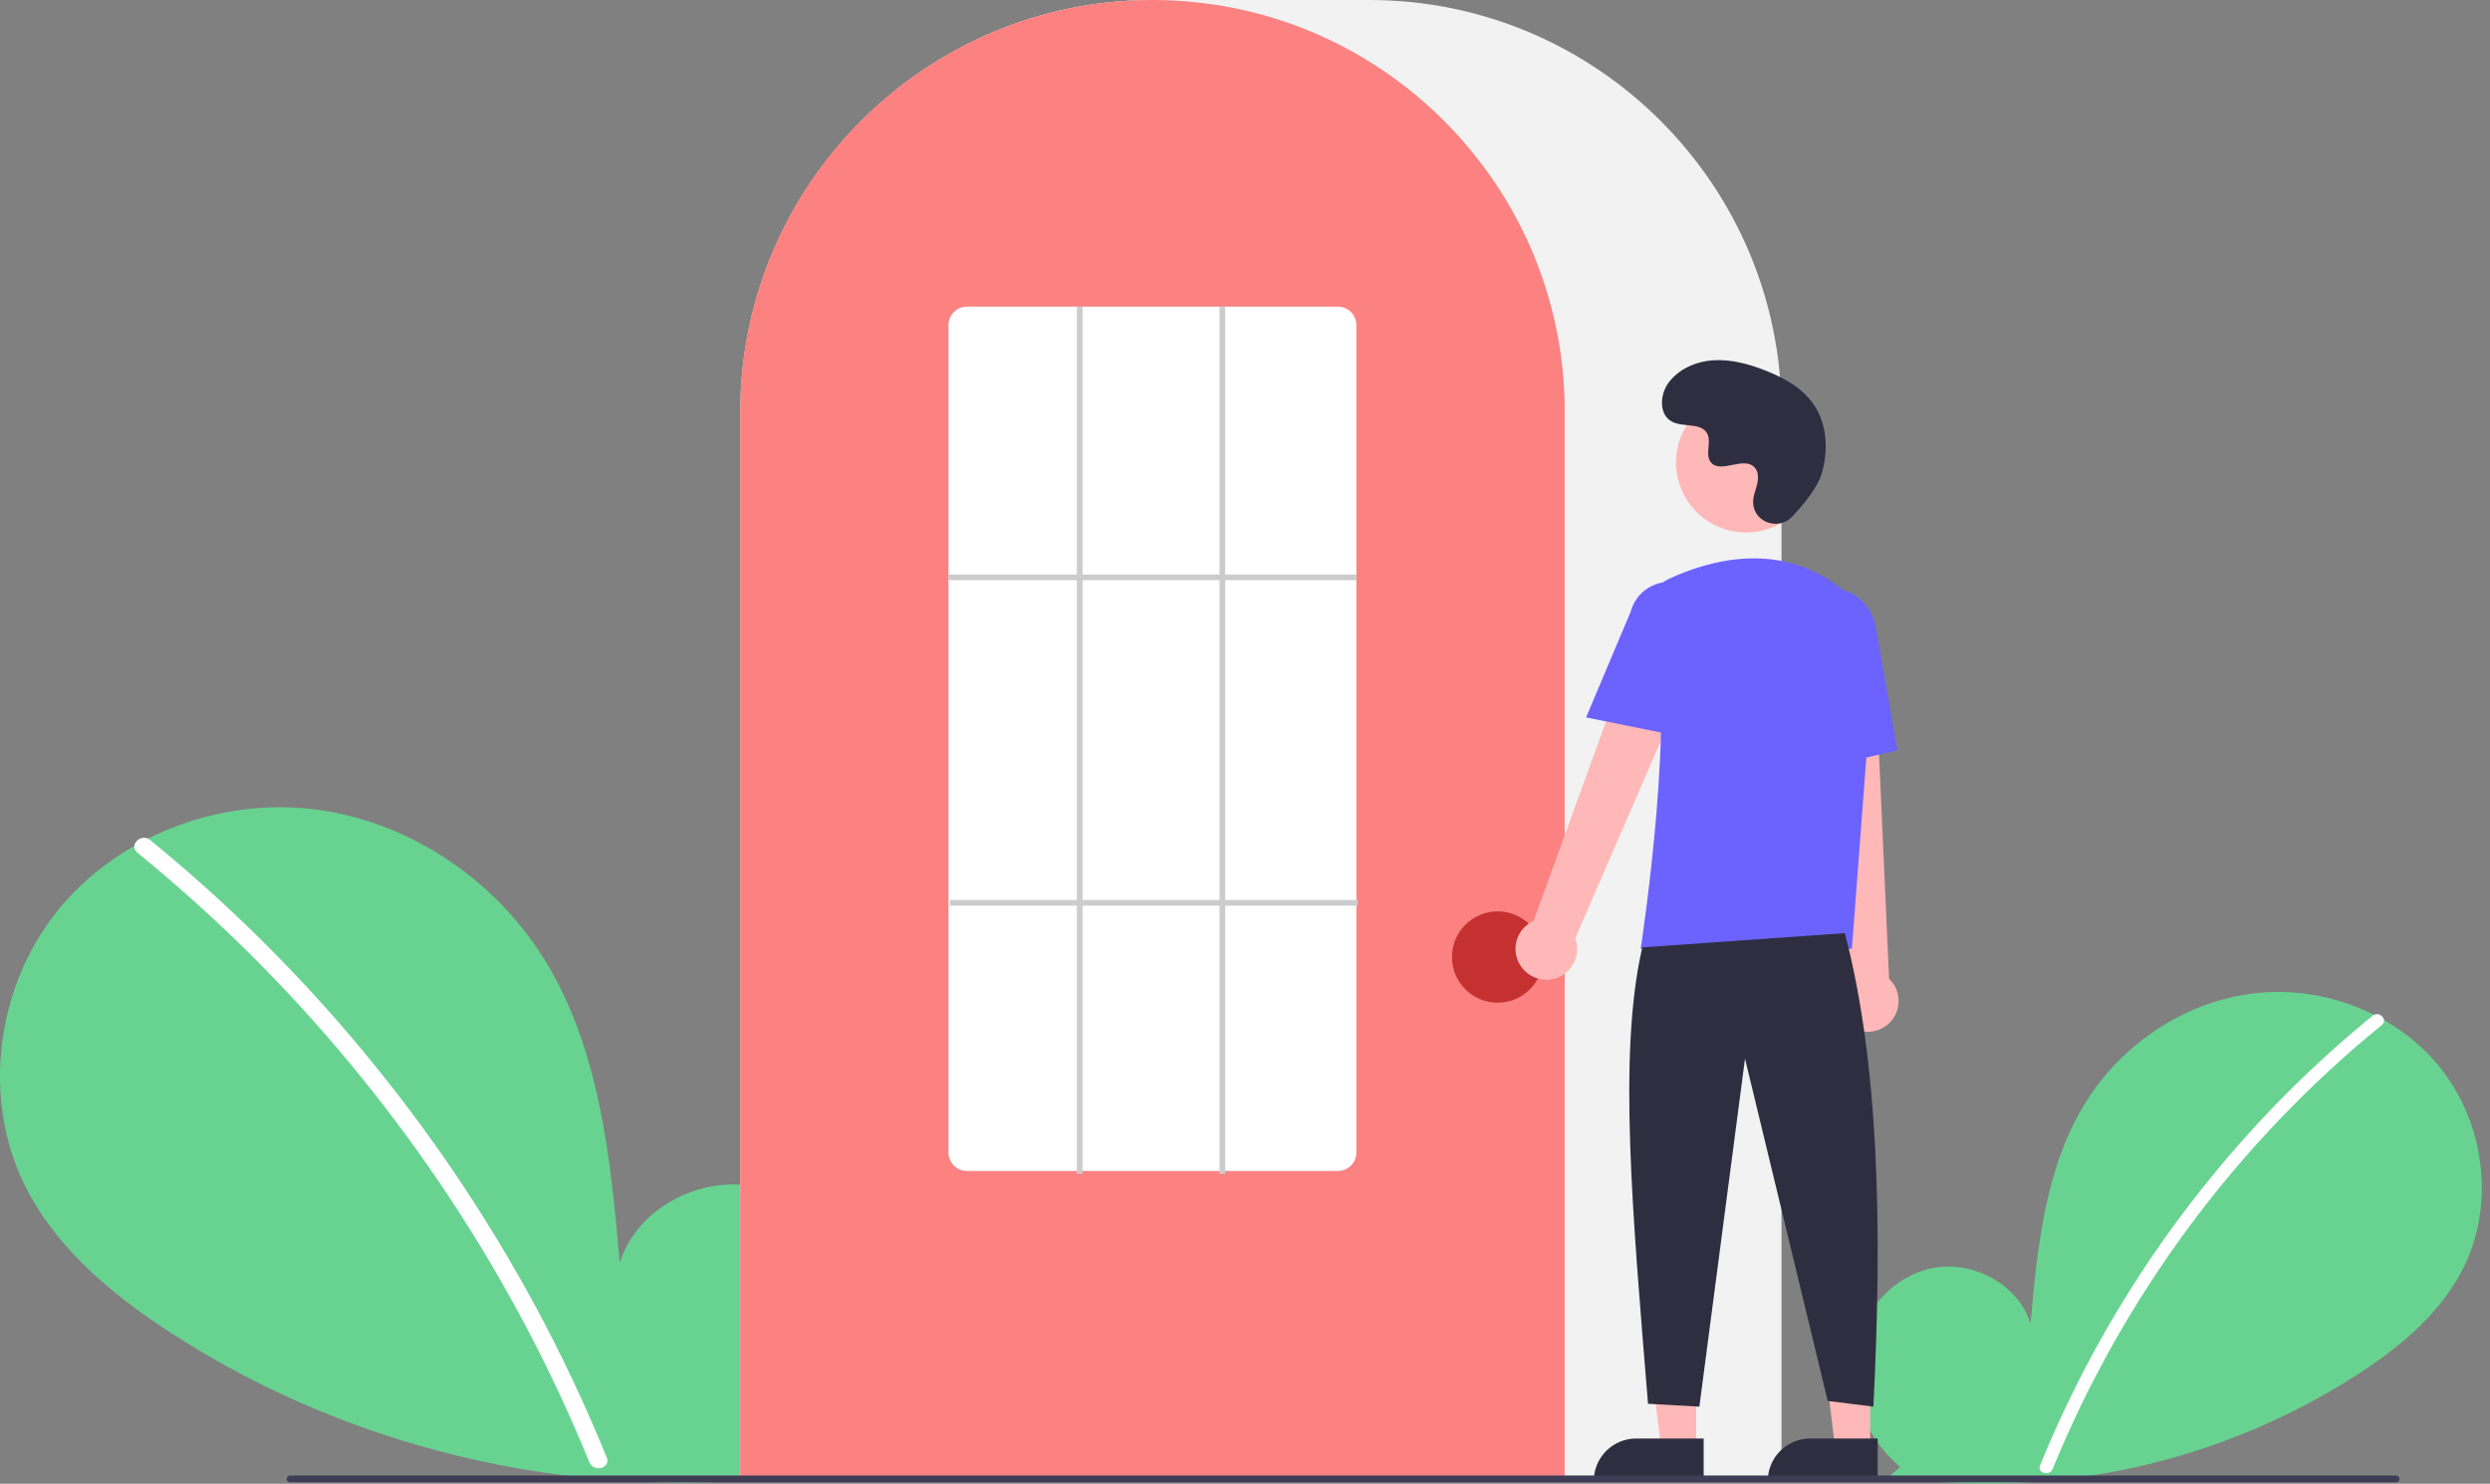 <svg width="292" height="174" viewBox="0 0 292 174" fill="none" xmlns="http://www.w3.org/2000/svg">
<rect x="0" y="0" width="292" height="174" fill="#808080" stroke="none"/>
<g clip-path="url(#clip0_1755_17549)">
<path d="M222.826 172.033C219.1 168.884 216.837 163.91 217.43 159.068C218.024 154.226 221.7 149.775 226.468 148.747C231.237 147.719 236.673 150.565 238.121 155.223C238.918 146.242 239.837 136.885 244.612 129.237C248.935 122.312 256.423 117.357 264.539 116.471C272.655 115.584 281.199 118.932 286.261 125.338C291.322 131.743 292.561 141.056 289.016 148.41C286.405 153.827 281.594 157.859 276.553 161.139C260.264 171.649 240.728 175.923 221.539 173.174L222.826 172.033Z" fill="#68D391"/>
<path d="M278.238 119.118C271.541 124.572 265.398 130.672 259.897 137.33C251.287 147.714 244.321 159.356 239.239 171.851C238.867 172.763 240.347 173.159 240.715 172.258C249.029 151.951 262.302 134.053 279.32 120.2C280.084 119.578 278.996 118.501 278.238 119.118Z" fill="white"/>
<path d="M93.69 171.177C98.808 166.852 101.916 160.021 101.101 153.371C100.286 146.72 95.236 140.606 88.687 139.194C82.137 137.782 74.671 141.691 72.682 148.089C71.587 135.754 70.325 122.902 63.767 112.398C57.829 102.886 47.544 96.08 36.397 94.862C25.25 93.645 13.514 98.243 6.562 107.042C-0.39 115.84 -2.092 128.63 2.777 138.731C6.364 146.172 12.972 151.71 19.895 156.215C41.984 170.588 69.385 176.582 95.457 172.745" fill="#68D391"/>
<path d="M17.586 98.499C26.784 105.99 35.221 114.369 42.777 123.513C50.334 132.648 56.988 142.495 62.644 152.915C65.805 158.76 68.645 164.773 71.151 170.928C71.662 172.18 69.629 172.725 69.123 171.487C64.685 160.636 59.194 150.247 52.729 140.467C46.295 130.723 38.931 121.626 30.741 113.304C26.108 108.6 21.22 104.153 16.1 99.985C15.05 99.13 16.545 97.651 17.586 98.499Z" fill="white"/>
<path d="M208.915 173.619H86.812V48.339C86.812 21.685 108.497 0 135.151 0H160.576C187.23 0 208.915 21.685 208.915 48.339V173.619Z" fill="#F2F2F2"/>
<path d="M183.491 173.619H86.813V48.339C86.786 38.126 90.02 28.171 96.044 19.923C96.266 19.62 96.488 19.321 96.716 19.026C99.63 15.204 103.097 11.839 107.004 9.04C107.225 8.88 107.446 8.722 107.671 8.564C110.94 6.302 114.477 4.452 118.2 3.058C118.421 2.974 118.646 2.89 118.871 2.81C122.238 1.608 125.728 0.785 129.277 0.356C129.497 0.326 129.723 0.302 129.949 0.279C133.408 -0.091 136.896 -0.091 140.355 0.279C140.58 0.302 140.806 0.326 141.029 0.356C144.577 0.785 148.066 1.608 151.433 2.81C151.658 2.89 151.883 2.974 152.104 3.058C155.782 4.435 159.276 6.257 162.51 8.483C162.735 8.637 162.96 8.795 163.182 8.953C165.371 10.516 167.428 12.257 169.331 14.159C170.857 15.685 172.28 17.311 173.588 19.027C173.816 19.321 174.037 19.62 174.259 19.922C180.283 28.17 183.517 38.125 183.491 48.339V173.619Z" fill="#FC8181"/>
<path d="M175.626 117.586C178.582 117.586 180.978 115.19 180.978 112.234C180.978 109.278 178.582 106.881 175.626 106.881C172.67 106.881 170.273 109.278 170.273 112.234C170.273 115.19 172.67 117.586 175.626 117.586Z" fill="#C53030"/>
<path d="M198.912 169.867H194.811L192.859 154.048L198.913 154.048L198.912 169.867Z" fill="#FFB8B8"/>
<path d="M191.878 168.695H199.788V173.675H186.898C186.898 173.021 187.027 172.373 187.278 171.769C187.528 171.165 187.895 170.616 188.357 170.153C188.82 169.691 189.369 169.324 189.973 169.074C190.577 168.824 191.225 168.695 191.878 168.695Z" fill="#2F2E41"/>
<path d="M219.318 169.867H215.217L213.266 154.048L219.319 154.048L219.318 169.867Z" fill="#FFB8B8"/>
<path d="M212.285 168.695H220.194V173.675H207.305C207.305 173.021 207.434 172.373 207.684 171.769C207.934 171.165 208.301 170.616 208.763 170.153C209.226 169.691 209.775 169.324 210.379 169.074C210.983 168.824 211.631 168.695 212.285 168.695Z" fill="#2F2E41"/>
<path d="M178.339 113.294C178.044 112.859 177.848 112.365 177.764 111.846C177.681 111.328 177.712 110.797 177.856 110.292C178 109.786 178.253 109.319 178.597 108.922C178.941 108.525 179.368 108.208 179.848 107.994L193.789 69.568L200.65 73.312L184.731 110.033C185.038 110.863 185.029 111.776 184.707 112.6C184.385 113.424 183.771 114.101 182.984 114.503C182.196 114.905 181.288 115.004 180.432 114.781C179.576 114.558 178.831 114.029 178.339 113.294Z" fill="#FFB8B8"/>
<path d="M217.216 120.514C216.761 120.253 216.368 119.895 216.065 119.465C215.763 119.036 215.558 118.545 215.466 118.028C215.374 117.511 215.396 116.979 215.531 116.472C215.666 115.964 215.911 115.492 216.249 115.089L211.93 74.441L219.737 74.798L221.532 114.781C222.171 115.392 222.563 116.217 222.635 117.099C222.707 117.98 222.453 118.858 221.921 119.564C221.389 120.271 220.616 120.758 219.749 120.933C218.882 121.108 217.981 120.959 217.216 120.514Z" fill="#FFB8B8"/>
<path d="M204.763 62.45C209.301 62.45 212.979 58.772 212.979 54.234C212.979 49.696 209.301 46.018 204.763 46.018C200.225 46.018 196.547 49.696 196.547 54.234C196.547 58.772 200.225 62.45 204.763 62.45Z" fill="#FFB8B8"/>
<path d="M217.169 111.27H192.398L192.428 111.077C192.473 110.789 196.843 82.161 193.62 72.795C193.296 71.875 193.325 70.867 193.7 69.967C194.074 69.066 194.769 68.336 195.65 67.917C200.257 65.747 209.101 63.076 216.565 69.559C217.663 70.529 218.521 71.74 219.07 73.099C219.619 74.457 219.845 75.925 219.729 77.385L217.169 111.27Z" fill="#6C63FF"/>
<path d="M197.152 86.391L186 84.129L191.227 71.742C191.54 70.542 192.316 69.515 193.385 68.887C194.454 68.258 195.728 68.079 196.929 68.389C198.129 68.699 199.158 69.472 199.789 70.54C200.42 71.607 200.602 72.881 200.295 74.082L197.152 86.391Z" fill="#6C63FF"/>
<path d="M211.434 90.592L210.764 75.224C210.255 72.335 211.909 69.604 214.453 69.157C216.997 68.713 219.481 70.716 219.992 73.626L222.512 87.987L211.434 90.592Z" fill="#6C63FF"/>
<path d="M216.343 109.43C220.329 124.609 220.764 143.909 219.689 164.961L214.336 164.292L204.635 124.149L199.283 164.961L193.261 164.627C191.462 142.538 189.711 123.575 192.592 111.102L216.343 109.43Z" fill="#2F2E41"/>
<path d="M210.177 60.584C208.644 62.217 205.797 61.34 205.598 59.11C205.582 58.937 205.583 58.762 205.601 58.589C205.704 57.601 206.275 56.704 206.138 55.661C206.107 55.401 206.01 55.154 205.857 54.942C204.636 53.307 201.768 55.674 200.616 54.193C199.909 53.285 200.74 51.856 200.197 50.841C199.481 49.502 197.361 50.162 196.031 49.429C194.552 48.613 194.64 46.343 195.614 44.962C196.802 43.278 198.884 42.38 200.941 42.25C202.997 42.121 205.04 42.677 206.96 43.425C209.141 44.275 211.304 45.45 212.647 47.368C214.279 49.701 214.437 52.837 213.62 55.565C213.123 57.224 211.428 59.251 210.177 60.584Z" fill="#2F2E41"/>
<path d="M280.993 173.834H34.014C33.909 173.834 33.808 173.792 33.733 173.717C33.659 173.642 33.617 173.541 33.617 173.436C33.617 173.33 33.659 173.229 33.733 173.155C33.808 173.08 33.909 173.038 34.014 173.038H280.993C281.098 173.038 281.2 173.08 281.274 173.155C281.348 173.229 281.39 173.33 281.39 173.436C281.39 173.541 281.348 173.642 281.274 173.717C281.2 173.792 281.098 173.834 280.993 173.834Z" fill="#3F3D56"/>
<path d="M156.889 137.323H113.401C112.828 137.326 112.278 137.102 111.87 136.699C111.462 136.297 111.231 135.75 111.227 135.177V38.108C111.231 37.535 111.462 36.987 111.87 36.585C112.278 36.183 112.828 35.958 113.401 35.962H156.889C157.462 35.958 158.013 36.183 158.42 36.585C158.828 36.987 159.059 37.535 159.064 38.108V135.177C159.059 135.75 158.828 136.297 158.42 136.699C158.013 137.102 157.462 137.326 156.889 137.323Z" fill="white"/>
<path d="M159.064 67.37H111.227V68.039H159.064V67.37Z" fill="#CCCCCC"/>
<path d="M159.236 105.543H111.398V106.212H159.236V105.543Z" fill="#CCCCCC"/>
<path d="M126.95 35.962H126.281V137.658H126.95V35.962Z" fill="#CCCCCC"/>
<path d="M143.677 35.962H143.008V137.658H143.677V35.962Z" fill="#CCCCCC"/>
</g>
<defs>
<clipPath id="clip0_1755_17549">
<rect width="291.038" height="174" fill="white"/>
</clipPath>
</defs>
</svg>
